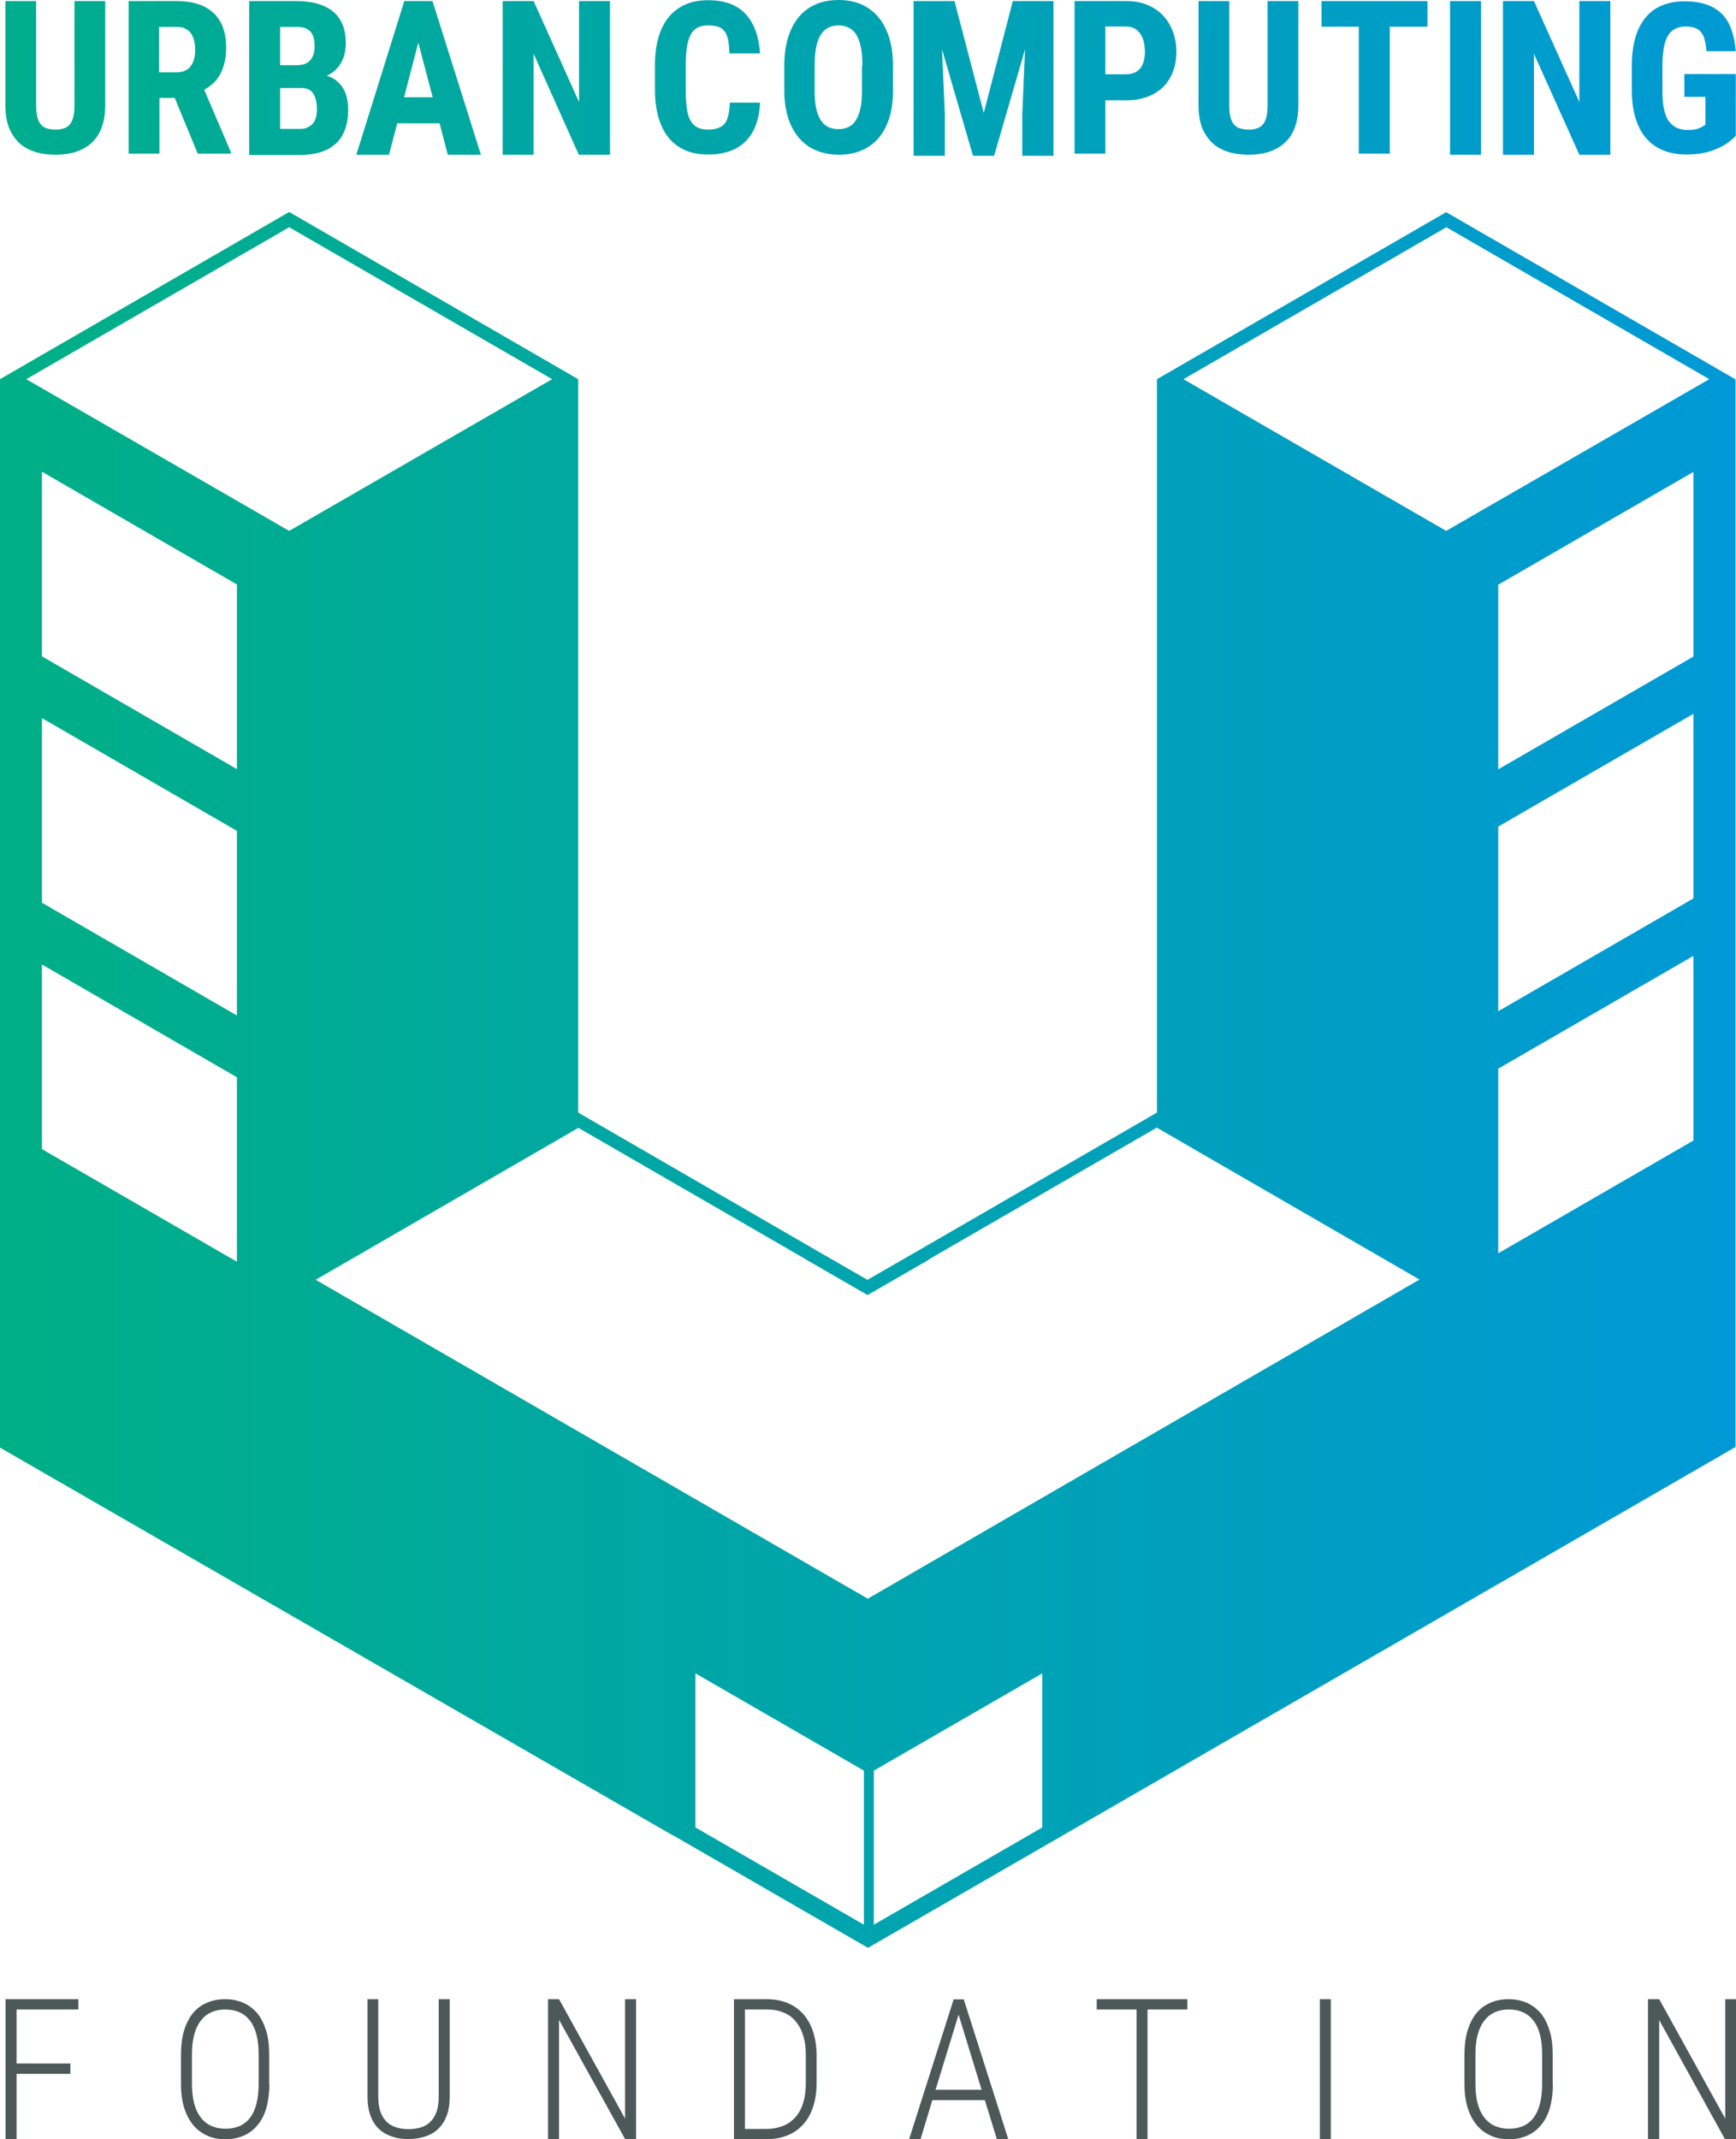 <?xml version="1.0" encoding="utf-8"?>
<!-- Generator: Adobe Illustrator 23.0.3, SVG Export Plug-In . SVG Version: 6.00 Build 0)  -->
<svg version="1.1" id="Layer_1" xmlns="http://www.w3.org/2000/svg" xmlns:xlink="http://www.w3.org/1999/xlink" x="0px" y="0px"
	 viewBox="0 0 806.8 994.1" style="enable-background:new 0 0 806.8 994.1;" xml:space="preserve">
<style type="text/css">
	.st0{fill:url(#SVGID_1_);}
	.st1{fill:url(#SVGID_2_);}
	.st2{fill:url(#SVGID_3_);}
	.st3{fill:url(#SVGID_4_);}
	.st4{fill:url(#SVGID_5_);}
	.st5{fill:url(#SVGID_6_);}
	.st6{fill:url(#SVGID_7_);}
	.st7{fill:url(#SVGID_8_);}
	.st8{fill:url(#SVGID_9_);}
	.st9{fill:url(#SVGID_10_);}
	.st10{fill:url(#SVGID_11_);}
	.st11{fill:url(#SVGID_12_);}
	.st12{fill:url(#SVGID_13_);}
	.st13{fill:url(#SVGID_14_);}
	.st14{fill:url(#SVGID_15_);}
	.st15{fill:#4D5858;}
</style>
<g>
	<linearGradient id="SVGID_1_" gradientUnits="userSpaceOnUse" x1="0" y1="501.816" x2="806.574" y2="501.816">
		<stop  offset="2.663895e-07" style="stop-color:#00AF86"/>
		<stop  offset="1" style="stop-color:#0099D6"/>
	</linearGradient>
	<path class="st0" d="M672.1,98.6L672.1,98.6l-134.4,77.6v0.1V517l-112.1,64.8l-22.4,12.9l-0.1,0v0l-22.4-12.9l-112-64.8V176.3l0,0
		v-0.1l0,0L134.4,98.5l0,0L0,176.2v0.1v496.4l312.7,180.2v-0.1h0l90.6,52.3l0-85.7h0v0h0l0,85.8l90.6-52.3v0l312.7-180.5v-496v-0.1
		L672.1,98.6z M110.1,586.3L19.5,534v-85.8l90.6,52.4V586.3z M110.1,471.9l-90.6-52.4v-85.8l90.6,52.4V471.9z M110.1,357.4
		l-90.6-52.4v-85.8l90.6,52.4V357.4z M12.2,176.2l122.2-70.6l122.2,70.6l-122.2,70.5L12.2,176.2z M323.2,849.2v-71.6l78.3,45.2v71.6
		L323.2,849.2z M484.4,849.2l-78.3,45.2l0-71.6l78.3-45.2V849.2z M403.3,742.9L146.7,594.7l122.1-70.6l105.9,61.2l-0.1,0v0
		l28.6,16.5l28.6-16.5v0l-0.1-0.1l105.9-61.2l122.1,70.6L403.3,742.9z M787,530l-90.7,52.4v-85.8l90.7-52.4V530z M787,417.5
		l-90.7,52.4v-85.8l90.7-52.4V417.5z M787,305.1l-90.7,52.4v-85.8l90.7-52.4V305.1z M672.1,246.7L550,176.2l122.2-70.6l122.2,70.6
		L672.1,246.7z"/>
	<linearGradient id="SVGID_2_" gradientUnits="userSpaceOnUse" x1="-68.713" y1="-2.717" x2="820.702" y2="83.684">
		<stop  offset="2.663895e-07" style="stop-color:#00AF86"/>
		<stop  offset="1" style="stop-color:#0099D6"/>
	</linearGradient>
	<path class="st1" d="M353.2,47.6c-0.3,8-2.6,14-6.7,18.1c-4.1,4.1-10,6.1-17.5,6.1c-3.9,0-7.3-0.6-10.4-1.9c-3-1.3-5.6-3.2-7.7-5.7
		c-2.1-2.5-3.7-5.7-4.8-9.4c-1.1-3.7-1.7-8-1.7-12.9V30c0-4.9,0.6-9.2,1.7-12.9c1.1-3.7,2.8-6.9,4.9-9.4c2.1-2.5,4.7-4.4,7.8-5.7
		c3-1.3,6.5-1.9,10.3-1.9c7.6,0,13.4,2.1,17.4,6.4c4,4.3,6.2,10.4,6.7,18.3h-14.2c-0.1-2.5-0.3-4.6-0.6-6.3c-0.4-1.7-0.9-3-1.7-4
		c-0.8-1-1.8-1.7-3-2.1c-1.2-0.4-2.8-0.6-4.6-0.6c-1.9,0-3.5,0.3-4.8,1c-1.3,0.6-2.4,1.7-3.2,3.1c-0.8,1.4-1.4,3.3-1.8,5.6
		c-0.4,2.3-0.6,5.2-0.6,8.5v12c0,3.3,0.2,6.1,0.5,8.4c0.3,2.3,0.9,4.2,1.7,5.6c0.8,1.5,1.9,2.5,3.2,3.2c1.3,0.7,3,1,5,1
		c1.7,0,3.2-0.2,4.4-0.6c1.2-0.4,2.2-1,3.1-1.9c0.8-0.9,1.4-2.2,1.8-3.8c0.4-1.6,0.7-3.7,0.8-6.2H353.2z"/>
	<linearGradient id="SVGID_3_" gradientUnits="userSpaceOnUse" x1="-68.147" y1="-8.551" x2="821.269" y2="77.849">
		<stop  offset="2.663895e-07" style="stop-color:#00AF86"/>
		<stop  offset="1" style="stop-color:#0099D6"/>
	</linearGradient>
	<path class="st2" d="M415,42.2c0,4.9-0.6,9.2-1.8,12.9c-1.2,3.7-2.9,6.8-5.1,9.3c-2.2,2.5-4.8,4.3-7.9,5.6s-6.5,1.9-10.3,1.9
		c-3.7,0-7.2-0.6-10.3-1.9c-3.1-1.2-5.8-3.1-8-5.6c-2.2-2.5-4-5.6-5.2-9.3c-1.2-3.7-1.9-8-1.9-12.9V30.6c0-5,0.6-9.5,1.8-13.3
		c1.2-3.8,2.9-7,5.1-9.6c2.2-2.6,4.9-4.5,8-5.8c3.1-1.3,6.5-1.9,10.3-1.9c3.7,0,7.2,0.6,10.3,1.9c3.1,1.3,5.7,3.2,8,5.8
		s3.9,5.8,5.2,9.6c1.2,3.8,1.8,8.3,1.8,13.3V42.2z M400.8,30.5c0-3.3-0.2-6.2-0.7-8.5c-0.5-2.4-1.2-4.3-2.1-5.8
		c-0.9-1.5-2.1-2.6-3.5-3.3c-1.4-0.7-3-1.1-4.8-1.1c-1.8,0-3.4,0.4-4.8,1.1c-1.4,0.7-2.5,1.8-3.5,3.3c-0.9,1.5-1.6,3.4-2.1,5.8
		c-0.5,2.4-0.7,5.2-0.7,8.5v11.7c0,3.2,0.2,5.9,0.7,8.1c0.5,2.3,1.2,4.1,2.1,5.5c0.9,1.4,2.1,2.5,3.5,3.2c1.4,0.7,3,1,4.8,1
		c1.8,0,3.4-0.3,4.7-1c1.4-0.7,2.5-1.7,3.4-3.2c0.9-1.4,1.6-3.3,2.1-5.5c0.5-2.3,0.7-5,0.7-8.1V30.5z"/>
	<linearGradient id="SVGID_4_" gradientUnits="userSpaceOnUse" x1="-67.564" y1="-14.55" x2="821.852" y2="71.85">
		<stop  offset="2.663895e-07" style="stop-color:#00AF86"/>
		<stop  offset="1" style="stop-color:#0099D6"/>
	</linearGradient>
	<polygon class="st3" points="443.6,0.5 457.2,52.5 470.7,0.5 489.6,0.5 489.6,72.4 475.1,72.4 475.1,52.9 476.4,22.9 462,72.4 
		452.2,72.4 437.8,22.9 439.1,52.9 439.1,72.4 424.6,72.4 424.6,0.5 	"/>
	<linearGradient id="SVGID_5_" gradientUnits="userSpaceOnUse" x1="-67.004" y1="-20.319" x2="822.412" y2="66.082">
		<stop  offset="2.663895e-07" style="stop-color:#00AF86"/>
		<stop  offset="1" style="stop-color:#0099D6"/>
	</linearGradient>
	<path class="st4" d="M513.7,46.5v24.9h-14.3V0.5h24.2c3.6,0,6.8,0.6,9.7,1.8c2.8,1.2,5.3,2.8,7.2,4.9c2,2.1,3.5,4.6,4.6,7.5
		c1.1,2.9,1.6,6,1.6,9.4c0,3.4-0.5,6.6-1.6,9.3c-1.1,2.8-2.6,5.1-4.6,7.1c-2,1.9-4.4,3.4-7.3,4.5c-2.9,1.1-6.1,1.6-9.6,1.6H513.7z
		 M513.7,34.5h9.8c1.5,0,2.8-0.3,3.9-0.8c1.1-0.5,2-1.2,2.7-2.2c0.7-0.9,1.2-2,1.5-3.3c0.3-1.3,0.5-2.7,0.5-4.2c0-1.5-0.2-3-0.5-4.4
		c-0.3-1.4-0.8-2.6-1.5-3.7c-0.7-1.1-1.6-1.9-2.7-2.6c-1.1-0.6-2.4-1-3.9-1h-9.8V34.5z"/>
	<linearGradient id="SVGID_6_" gradientUnits="userSpaceOnUse" x1="-66.29" y1="-27.667" x2="823.126" y2="58.733">
		<stop  offset="2.663895e-07" style="stop-color:#00AF86"/>
		<stop  offset="1" style="stop-color:#0099D6"/>
	</linearGradient>
	<path class="st5" d="M603.4,0.5v48.4c0,4.1-0.6,7.6-1.7,10.5c-1.1,2.9-2.7,5.3-4.8,7.1c-2.1,1.9-4.5,3.2-7.3,4.1
		c-2.8,0.9-5.9,1.3-9.3,1.3c-3.4,0-6.6-0.4-9.4-1.3c-2.9-0.9-5.3-2.2-7.4-4.1c-2-1.9-3.6-4.2-4.8-7.1c-1.1-2.9-1.7-6.4-1.7-10.5V0.5
		h14.3v48.4c0,2.3,0.2,4.2,0.6,5.7c0.4,1.5,1,2.6,1.7,3.4c0.8,0.8,1.7,1.4,2.8,1.7c1.1,0.3,2.4,0.5,3.8,0.5c1.4,0,2.7-0.1,3.8-0.5
		c1.1-0.3,2-0.9,2.8-1.7c0.7-0.8,1.3-2,1.7-3.4c0.4-1.4,0.6-3.3,0.6-5.7V0.5H603.4z"/>
	<linearGradient id="SVGID_7_" gradientUnits="userSpaceOnUse" x1="-65.74" y1="-33.331" x2="823.676" y2="53.069">
		<stop  offset="2.663895e-07" style="stop-color:#00AF86"/>
		<stop  offset="1" style="stop-color:#0099D6"/>
	</linearGradient>
	<polygon class="st6" points="663.4,12.4 645.9,12.4 645.9,71.4 631.5,71.4 631.5,12.4 614.2,12.4 614.2,0.5 663.4,0.5 	"/>
	<linearGradient id="SVGID_8_" gradientUnits="userSpaceOnUse" x1="-65.447" y1="-36.342" x2="823.969" y2="50.059">
		<stop  offset="2.663895e-07" style="stop-color:#00AF86"/>
		<stop  offset="1" style="stop-color:#0099D6"/>
	</linearGradient>
	<rect x="673.9" y="0.5" class="st7" width="14.4" height="71.4"/>
	<linearGradient id="SVGID_9_" gradientUnits="userSpaceOnUse" x1="-65.051" y1="-40.417" x2="824.365" y2="45.983">
		<stop  offset="2.663895e-07" style="stop-color:#00AF86"/>
		<stop  offset="1" style="stop-color:#0099D6"/>
	</linearGradient>
	<polygon class="st8" points="748.4,71.9 734,71.9 712.9,25 712.9,71.9 698.5,71.9 698.5,0.5 712.9,0.5 734,47.4 734,0.5 748.4,0.5 
			"/>
	<linearGradient id="SVGID_10_" gradientUnits="userSpaceOnUse" x1="-64.488" y1="-46.219" x2="824.928" y2="40.181">
		<stop  offset="2.663895e-07" style="stop-color:#00AF86"/>
		<stop  offset="1" style="stop-color:#0099D6"/>
	</linearGradient>
	<path class="st9" d="M806.8,63c-0.7,0.8-1.7,1.7-3,2.7c-1.2,1-2.8,2-4.7,2.9c-1.9,0.9-4,1.7-6.6,2.3c-2.5,0.6-5.4,0.9-8.7,0.9
		c-3.9,0-7.4-0.6-10.5-1.8c-3.1-1.2-5.8-3-8-5.5c-2.2-2.4-3.9-5.5-5.1-9.3c-1.2-3.7-1.8-8.1-1.8-13.2V30.4c0-5.1,0.6-9.5,1.7-13.2
		c1.1-3.7,2.8-6.8,4.9-9.3c2.1-2.5,4.7-4.3,7.7-5.5c3-1.2,6.5-1.8,10.2-1.8c3.9,0,7.3,0.5,10.2,1.5c2.9,1,5.2,2.5,7.2,4.4
		c1.9,2,3.4,4.4,4.4,7.3c1,2.9,1.7,6.2,2,10h-13.6c-0.2-2.2-0.5-4-0.9-5.5c-0.4-1.5-1-2.6-1.8-3.5c-0.8-0.9-1.7-1.5-2.9-1.9
		c-1.1-0.4-2.5-0.6-4-0.6c-1.8,0-3.5,0.3-4.8,1c-1.4,0.7-2.5,1.7-3.4,3.1c-0.9,1.4-1.6,3.3-2,5.6c-0.4,2.3-0.7,5.1-0.7,8.4v11.8
		c0,3.3,0.2,6.1,0.7,8.4c0.5,2.3,1.2,4.2,2.2,5.6c1,1.4,2.3,2.5,3.8,3.2c1.5,0.7,3.3,1,5.4,1c1.2,0,2.3-0.1,3.2-0.3
		c0.9-0.2,1.6-0.4,2.2-0.7c0.6-0.3,1.1-0.5,1.5-0.8c0.4-0.3,0.7-0.5,1-0.7V45h-9.8V34.4h23.9V63z"/>
	<linearGradient id="SVGID_11_" gradientUnits="userSpaceOnUse" x1="-71.473" y1="25.692" x2="817.943" y2="112.092">
		<stop  offset="2.663895e-07" style="stop-color:#00AF86"/>
		<stop  offset="1" style="stop-color:#0099D6"/>
	</linearGradient>
	<path class="st10" d="M48.9,0.5v48.4c0,4.1-0.6,7.6-1.7,10.5c-1.1,2.9-2.7,5.3-4.8,7.1c-2,1.9-4.5,3.2-7.3,4.1
		c-2.8,0.9-5.9,1.3-9.3,1.3c-3.4,0-6.6-0.4-9.4-1.3c-2.9-0.9-5.3-2.2-7.4-4.1c-2-1.9-3.6-4.2-4.8-7.1c-1.1-2.9-1.7-6.4-1.7-10.5V0.5
		h14.3v48.4c0,2.3,0.2,4.2,0.6,5.7c0.4,1.5,1,2.6,1.7,3.4c0.8,0.8,1.7,1.4,2.8,1.7c1.1,0.3,2.4,0.5,3.8,0.5c1.4,0,2.7-0.1,3.8-0.5
		c1.1-0.3,2-0.9,2.8-1.7c0.7-0.8,1.3-2,1.7-3.4c0.4-1.4,0.6-3.3,0.6-5.7V0.5H48.9z"/>
	<linearGradient id="SVGID_12_" gradientUnits="userSpaceOnUse" x1="-71.118" y1="22.035" x2="818.298" y2="108.435">
		<stop  offset="2.663895e-07" style="stop-color:#00AF86"/>
		<stop  offset="1" style="stop-color:#0099D6"/>
	</linearGradient>
	<path class="st11" d="M81.2,45.5h-7.1v25.9H59.8V0.5h22.8c3.5,0,6.7,0.5,9.5,1.4c2.8,0.9,5.1,2.3,7.1,4.1c1.9,1.8,3.4,4,4.4,6.7
		c1,2.7,1.5,5.8,1.5,9.3c0,2.6-0.2,4.9-0.7,6.9c-0.5,2.1-1.2,3.9-2,5.5c-0.9,1.6-2,3-3.2,4.2c-1.3,1.2-2.7,2.2-4.3,3.1l12.4,29v0.7
		H91.9L81.2,45.5z M74.1,33.6h8.1c2.9,0,5-1,6.4-2.8c1.4-1.9,2.1-4.4,2.1-7.6c0-1.6-0.2-3.1-0.5-4.4c-0.3-1.3-0.8-2.4-1.5-3.4
		c-0.7-0.9-1.5-1.6-2.6-2.1c-1-0.5-2.3-0.8-3.7-0.8h-8.5V33.6z"/>
	<linearGradient id="SVGID_13_" gradientUnits="userSpaceOnUse" x1="-70.619" y1="16.895" x2="818.797" y2="103.296">
		<stop  offset="2.663895e-07" style="stop-color:#00AF86"/>
		<stop  offset="1" style="stop-color:#0099D6"/>
	</linearGradient>
	<path class="st12" d="M115.8,71.9V0.5h22.1c3.6,0,6.8,0.4,9.6,1.2c2.8,0.8,5.2,2,7.2,3.6c2,1.6,3.5,3.7,4.5,6.1
		c1,2.4,1.5,5.3,1.5,8.7c0,1.6-0.2,3.2-0.5,4.7c-0.3,1.5-0.9,2.9-1.6,4.2c-0.7,1.3-1.7,2.5-2.8,3.6c-1.1,1.1-2.5,1.9-4,2.6
		c1.8,0.5,3.4,1.3,4.7,2.4c1.3,1.1,2.3,2.3,3.1,3.7c0.8,1.4,1.4,2.9,1.7,4.6c0.4,1.6,0.5,3.3,0.5,5.1c0,6.9-1.9,12.2-5.7,15.7
		c-3.8,3.5-9.3,5.3-16.6,5.3H115.8z M130.2,30.3h7.5c2.9,0,5-0.7,6.4-2.2c1.4-1.5,2.1-3.7,2.1-6.5c0-3.2-0.6-5.6-2-7
		c-1.3-1.4-3.4-2.1-6.4-2.1h-7.6V30.3z M130.2,40.8v19.1h9.2c1.4,0,2.6-0.2,3.6-0.7c1-0.5,1.8-1.1,2.5-1.9c0.6-0.8,1.1-1.8,1.4-2.9
		c0.3-1.1,0.4-2.3,0.4-3.7c0-3-0.6-5.4-1.7-7.2c-1.1-1.8-3-2.6-5.7-2.6H130.2z"/>
	<linearGradient id="SVGID_14_" gradientUnits="userSpaceOnUse" x1="-70.1" y1="11.56" x2="819.315" y2="97.961">
		<stop  offset="2.663895e-07" style="stop-color:#00AF86"/>
		<stop  offset="1" style="stop-color:#0099D6"/>
	</linearGradient>
	<path class="st13" d="M204.3,57.3h-19.7l-3.8,14.6h-15.2l22.3-71.4H201l22.5,71.4h-15.4L204.3,57.3z M187.8,45.2h13.3l-6.7-25.4
		L187.8,45.2z"/>
	<linearGradient id="SVGID_15_" gradientUnits="userSpaceOnUse" x1="-69.397" y1="4.324" x2="820.018" y2="90.725">
		<stop  offset="2.663895e-07" style="stop-color:#00AF86"/>
		<stop  offset="1" style="stop-color:#0099D6"/>
	</linearGradient>
	<polygon class="st14" points="283.5,71.9 269,71.9 248,25 248,71.9 233.6,71.9 233.6,0.5 248,0.5 269.1,47.4 269.1,0.5 283.5,0.5 	
		"/>
	<polygon class="st15" points="32.7,963.7 7.7,963.7 7.7,994 2.6,994 2.6,929 36.4,929 36.4,933.8 7.7,933.8 7.7,958.9 32.7,958.9 	
		"/>
	<path class="st15" d="M125.2,968.4c0,4.2-0.5,7.9-1.4,11.1s-2.3,5.9-4.1,8c-1.8,2.2-3.9,3.8-6.4,4.9c-2.5,1.1-5.4,1.7-8.5,1.7
		c-3.1,0-6-0.5-8.5-1.7c-2.5-1.1-4.7-2.7-6.5-4.9c-1.8-2.2-3.2-4.8-4.2-8c-1-3.2-1.5-6.9-1.5-11.1v-13.6c0-4.2,0.5-7.9,1.4-11.1
		c1-3.2,2.3-5.9,4.1-8.1c1.8-2.2,3.9-3.8,6.5-4.9c2.5-1.1,5.3-1.7,8.5-1.7c3.2,0,6,0.6,8.5,1.7c2.5,1.1,4.7,2.8,6.5,4.9
		c1.8,2.2,3.1,4.9,4.1,8.1c1,3.2,1.4,6.9,1.4,11.1V968.4z M120.2,954.6c0-6.9-1.3-12.1-4-15.6c-2.7-3.5-6.5-5.2-11.5-5.2
		c-4.9,0-8.7,1.7-11.4,5.2c-2.7,3.5-4.1,8.7-4.1,15.6v13.7c0,7,1.4,12.2,4.1,15.7c2.7,3.5,6.6,5.2,11.5,5.2c5,0,8.9-1.7,11.5-5.2
		c2.6-3.5,3.9-8.7,3.9-15.7V954.6z"/>
	<path class="st15" d="M209,929v45.2c0,3.6-0.5,6.7-1.5,9.2c-1,2.5-2.4,4.6-4.1,6.1c-1.7,1.6-3.8,2.7-6.1,3.4
		c-2.3,0.7-4.8,1.1-7.4,1.1c-2.7,0-5.2-0.3-7.5-1.1c-2.3-0.7-4.3-1.8-6.1-3.4c-1.7-1.6-3.1-3.6-4-6.1c-1-2.5-1.5-5.6-1.5-9.2V929h5
		v45.2c0,2.8,0.3,5.1,1,7.1c0.7,1.9,1.7,3.5,2.9,4.7c1.2,1.2,2.7,2,4.5,2.6c1.7,0.5,3.6,0.8,5.7,0.8c2.1,0,3.9-0.3,5.7-0.8
		c1.7-0.5,3.2-1.4,4.4-2.6c1.2-1.2,2.2-2.7,2.9-4.7c0.7-1.9,1-4.3,1-7.1V929H209z"/>
	<polygon class="st15" points="295.6,994 290.5,994 259.8,938.6 259.8,994 254.7,994 254.7,929 259.8,929 290.5,984.5 290.5,929 
		295.6,929 	"/>
	<path class="st15" d="M341.1,994v-65h15.3c3.4,0,6.6,0.6,9.4,1.7c2.8,1.1,5.3,2.8,7.3,5c2,2.2,3.6,4.9,4.7,8.2
		c1.1,3.3,1.7,7,1.7,11.2v13c0,4.2-0.6,7.9-1.7,11.2c-1.1,3.2-2.7,6-4.7,8.1c-2,2.2-4.5,3.9-7.4,5c-2.9,1.1-6.1,1.7-9.7,1.7H341.1z
		 M346.2,933.8v55.5h9.9c2.9,0,5.5-0.5,7.8-1.4c2.3-0.9,4.2-2.3,5.8-4.1c1.6-1.8,2.8-4,3.6-6.7c0.8-2.6,1.2-5.7,1.2-9.1v-13.1
		c0-3.5-0.4-6.5-1.3-9.2c-0.8-2.6-2-4.8-3.6-6.6c-1.5-1.8-3.4-3.1-5.7-4c-2.2-0.9-4.7-1.3-7.5-1.3H346.2z"/>
	<path class="st15" d="M457.7,975.9h-24.4l-5.5,18.2h-5.3l20.7-65h4.7l20.7,65h-5.3L457.7,975.9z M434.8,971.1h21.4l-10.7-34.9
		L434.8,971.1z"/>
	<polygon class="st15" points="551.8,933.8 533.3,933.8 533.3,994 528.2,994 528.2,933.8 509.7,933.8 509.7,929 551.8,929 	"/>
	<rect x="613.4" y="929" class="st15" width="5.1" height="65"/>
	<path class="st15" d="M721.7,968.4c0,4.2-0.5,7.9-1.4,11.1c-0.9,3.2-2.3,5.9-4.1,8c-1.8,2.2-3.9,3.8-6.4,4.9
		c-2.5,1.1-5.4,1.7-8.5,1.7c-3.1,0-6-0.5-8.5-1.7c-2.5-1.1-4.7-2.7-6.5-4.9c-1.8-2.2-3.2-4.8-4.2-8c-1-3.2-1.5-6.9-1.5-11.1v-13.6
		c0-4.2,0.5-7.9,1.4-11.1c1-3.2,2.3-5.9,4.1-8.1c1.8-2.2,3.9-3.8,6.5-4.9c2.5-1.1,5.3-1.7,8.5-1.7c3.2,0,6,0.6,8.5,1.7
		c2.5,1.1,4.7,2.8,6.5,4.9c1.8,2.2,3.1,4.9,4.1,8.1c1,3.2,1.4,6.9,1.4,11.1V968.4z M716.7,954.6c0-6.9-1.3-12.1-4-15.6
		c-2.7-3.5-6.5-5.2-11.5-5.2c-4.9,0-8.7,1.7-11.4,5.2c-2.7,3.5-4.1,8.7-4.1,15.6v13.7c0,7,1.4,12.2,4.1,15.7
		c2.7,3.5,6.6,5.2,11.5,5.2c5,0,8.9-1.7,11.5-5.2c2.6-3.5,3.9-8.7,3.9-15.7V954.6z"/>
	<polygon class="st15" points="806.8,994.1 801.7,994.1 771.1,938.7 771.1,994.1 765.9,994.1 765.9,929 771.1,929 801.8,984.5 
		801.8,929 806.8,929 	"/>
</g>
</svg>
